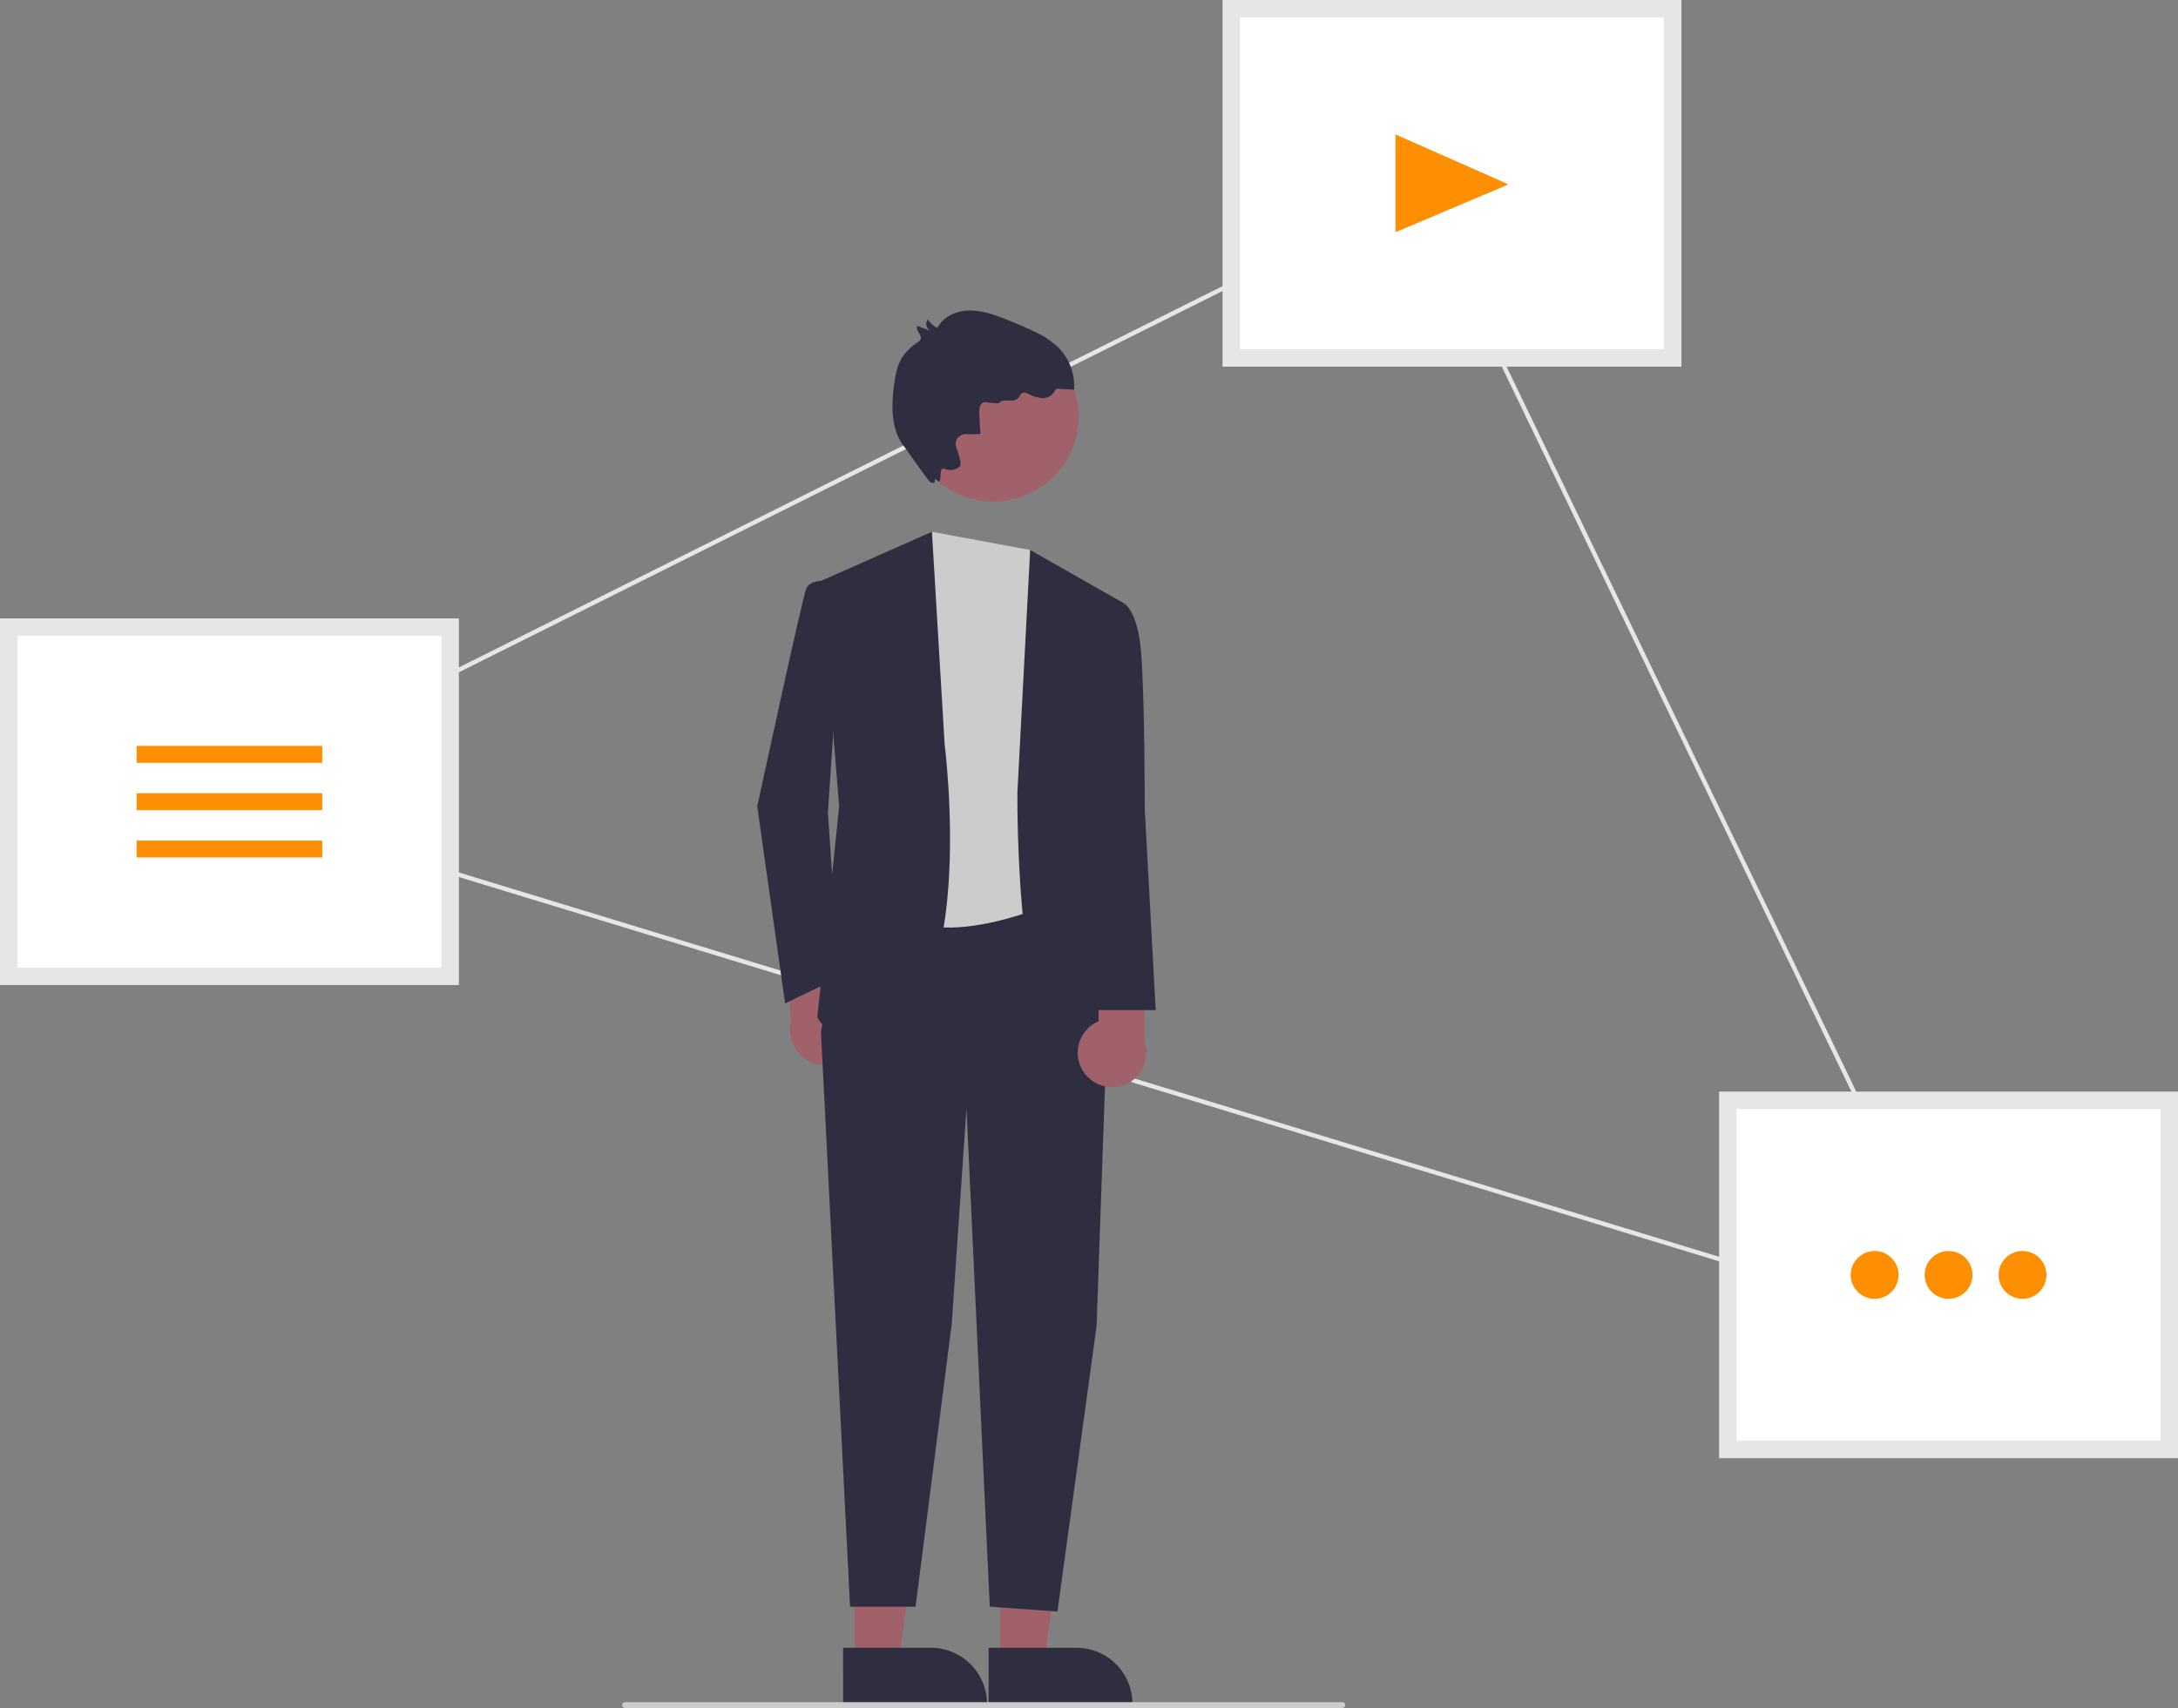 <svg id="a451e434-1a8c-425c-8be6-2bbca02e93bd" data-name="Layer 1" xmlns="http://www.w3.org/2000/svg" width="750.025" height="588.32" viewBox="0 0 750.025 588.32"><rect x="0" y="0" width="750.025" height="588.32" fill="#808080" stroke="none"/><path d="M905.41,617.278l-1.636-.5L293.242,430.552l1.68-.838L714.039,220.419l.33.684ZM297.27,430.214,902.576,614.847,713.35,222.437Z" transform="translate(-224.987 -155.84)" fill="#e6e6e6"/><rect x="595" y="379" width="152.025" height="120.285" fill="#fff"/><path d="M975.013,658.125H816.987V531.84H975.013Zm-152.025-6H969.013V537.84H822.987Z" transform="translate(-224.987 -155.84)" fill="#e6e6e6"/><rect x="3" y="216" width="152.025" height="120.285" fill="#fff"/><path d="M383.013,495.125H224.987V368.84H383.013Zm-152.025-6H377.013V374.84H230.987Z" transform="translate(-224.987 -155.84)" fill="#e6e6e6"/><rect x="424" y="3" width="152.025" height="120.285" fill="#fff"/><path d="M804.013,282.125H645.987V155.84H804.013Zm-152.025-6H798.013V161.84H651.987Z" transform="translate(-224.987 -155.84)" fill="#e6e6e6"/><polygon points="480.541 46.292 519.484 63.517 480.541 79.992 480.541 46.292" fill="#ff8f02"/><rect x="47.05" y="256.925" width="63.926" height="5.831" fill="#ff8f02"/><rect x="47.05" y="273.227" width="63.926" height="5.831" fill="#ff8f02"/><rect x="47.05" y="289.529" width="63.926" height="5.831" fill="#ff8f02"/><circle cx="645.55" cy="439.142" r="8.238" fill="#ff8f02"/><circle cx="671.013" cy="439.142" r="8.238" fill="#ff8f02"/><circle cx="696.475" cy="439.142" r="8.238" fill="#ff8f02"/><path d="M519.292,516.267a11.749,11.749,0,0,0-6.617-16.756l-1.937-26.778-16.56-2.792L497.445,507.718a11.812,11.812,0,0,0,21.847,8.549Z" transform="translate(-224.987 -155.84)" fill="#a0616a"/><polygon points="344.371 572.599 359.731 572.598 367.039 513.35 344.368 513.351 344.371 572.599" fill="#a0616a"/><path d="M565.44,723.424l30.25-.001h.001A19.279,19.279,0,0,1,614.97,742.7v.626l-49.529.002Z" transform="translate(-224.987 -155.84)" fill="#2f2e41"/><polygon points="294.254 572.599 309.615 572.598 316.922 513.35 294.252 513.351 294.254 572.599" fill="#a0616a"/><path d="M515.323,723.424l30.25-.001h.001A19.279,19.279,0,0,1,564.853,742.7v.626l-49.529.002Z" transform="translate(-224.987 -155.84)" fill="#2f2e41"/><polygon points="290.225 312.997 282.708 355.453 292.731 553.414 315.288 553.414 327.742 456.043 332.824 381.764 340.84 553.414 364.147 555.096 377.627 456.709 381.061 358.585 377.441 312.997 290.225 312.997" fill="#2f2e41"/><path d="M545.909,339.017l33.829,6.265,9.397,120.906s-41.346,18.794-56.381,2.506S545.909,339.017,545.909,339.017Z" transform="translate(-224.987 -155.84)" fill="#ccc"/><path d="M611.687,363.448l-31.949-18.167L575.352,428.6s-1.253,97.728,23.805,97.728l18.794-6.265-10.023-81.44Z" transform="translate(-224.987 -155.84)" fill="#2f2e41"/><path d="M507.695,355.931l38.214-16.914,4.385,73.296s12.529,97.727-27.564,101.486c0,0-11.276,1.253-16.288-7.518l7.518-72.669Z" transform="translate(-224.987 -155.84)" fill="#2f2e41"/><path d="M515.212,359.69l-7.518-3.759s-3.759,0-5.012,2.506-16.924,75.175-16.924,75.175l9.589,67.853,18.611-8.966-3.872-56.694Z" transform="translate(-224.987 -155.84)" fill="#2f2e41"/><path d="M598.026,524.859a11.749,11.749,0,0,1,5.272-17.226l-.185-26.847,16.287-4.092-.271,37.917a11.812,11.812,0,0,1-21.103,10.248Z" transform="translate(-224.987 -155.84)" fill="#a0616a"/><path d="M597.905,364.701l13.782-1.253s5.012,1.805,6.265,17.191,1.253,53.984,1.253,53.984l3.759,69.152H601.664L595.399,433.612Z" transform="translate(-224.987 -155.84)" fill="#2f2e41"/><circle cx="342.01" cy="143.308" r="29.436" fill="#a0616a"/><path d="M562.609,305.154l-.408-6.99c-.095-1.629.408-3.899,2.036-3.782,1.385.1,4.467.64,4.876.205,1.532-1.632,4.691.034,6.343-1.475.692-.632,1.001-1.748,1.904-2.002a2.579,2.579,0,0,1,1.779.407,11.315,11.315,0,0,0,4.683,1.433,4.629,4.629,0,0,0,4.193-2.113,2.406,2.406,0,0,1,.632-.912,1.797,1.797,0,0,1,1.139-.178l5.074.331a18.854,18.854,0,0,0-5.567-14.708,31.222,31.222,0,0,0-8.398-5.434q-5.158-2.489-10.519-4.516c-3.913-1.485-8.011-2.803-12.191-2.594-4.18.209-8.496,2.234-10.393,5.965a7.323,7.323,0,0,1-3.291-2.962,2.696,2.696,0,0,0,.994,4.016l-4.595-1.769c-.899,1.433,1.777,3.155,1.076,4.694a2.536,2.536,0,0,1-.949.937,19.023,19.023,0,0,0-5.199,4.966c-1.86,2.819-2.482,6.259-2.936,9.606-1.009,7.445-1.148,15.775,3.619,21.582.54.658,8.17,11.786,8.953,12.122,2.647,1.133.346-2.444,2.472-.503,1.667,1.522.032-5.269,2.275-4.162a4.929,4.929,0,0,0,5.306-.833c.69-.721-.198-3.762-1.21-6.514a3.416,3.416,0,0,1,3.306-4.594C560.143,305.451,562.626,305.451,562.609,305.154Z" transform="translate(-224.987 -155.84)" fill="#2f2e41"/><path d="M687.235,744.16h-247a1,1,0,1,1,0-2h247a1,1,0,0,1,0,2Z" transform="translate(-224.987 -155.84)" fill="#ccc"/></svg>
